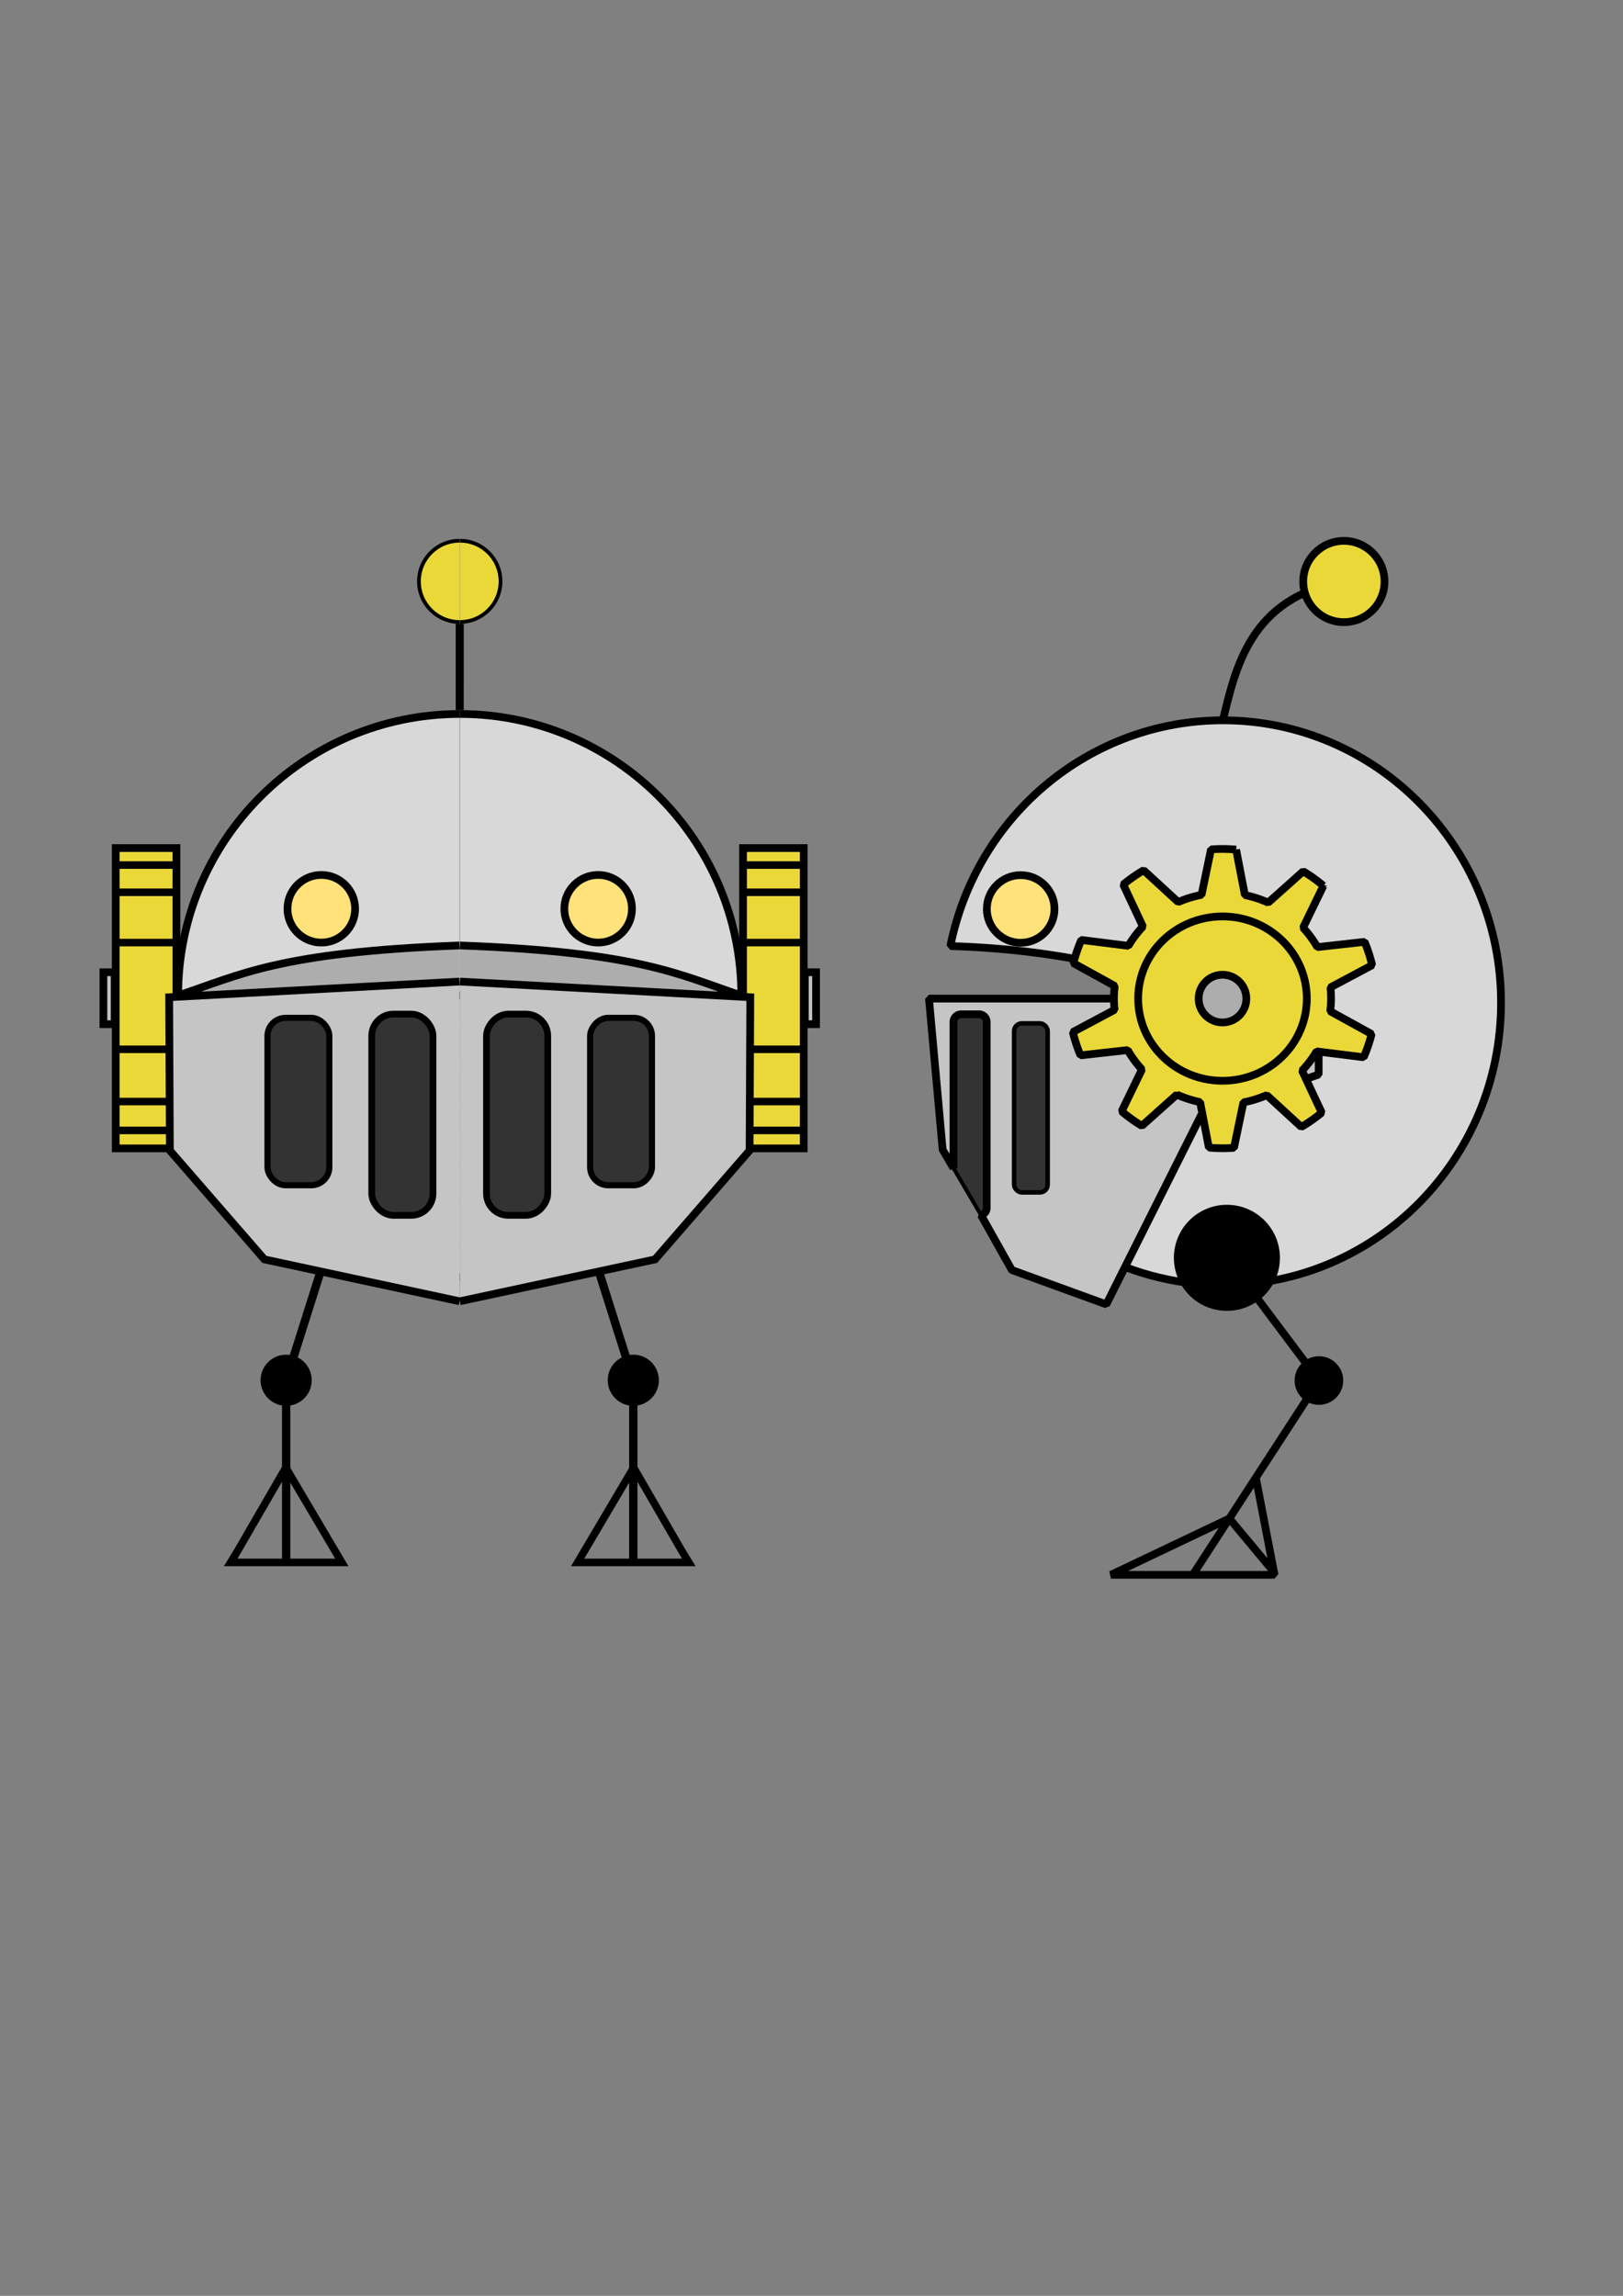 <?xml version="1.0" encoding="UTF-8" standalone="no"?>
<!-- Created with Inkscape (http://www.inkscape.org/) -->

<svg
   width="210mm"
   height="297mm"
   viewBox="0 0 210 297"
   version="1.1"
   id="svg5"
   inkscape:version="1.2.2 (732a01da63, 2022-12-09)"
   sodipodi:docname="type30.svg"
   inkscape:export-filename="type30.png"
   inkscape:export-xdpi="96"
   inkscape:export-ydpi="96"
   xmlns:inkscape="http://www.inkscape.org/namespaces/inkscape"
   xmlns:sodipodi="http://sodipodi.sourceforge.net/DTD/sodipodi-0.dtd"
   xmlns:xlink="http://www.w3.org/1999/xlink"
   xmlns="http://www.w3.org/2000/svg"
   xmlns:svg="http://www.w3.org/2000/svg">
  <rect x="0" y="0" width="210" height="297" fill="#808080" stroke="none"/>
  <sodipodi:namedview
     id="namedview7"
     pagecolor="#ffffff"
     bordercolor="#000000"
     borderopacity="0.25"
     inkscape:showpageshadow="2"
     inkscape:pageopacity="0.0"
     inkscape:pagecheckerboard="0"
     inkscape:deskcolor="#d1d1d1"
     inkscape:document-units="mm"
     showgrid="false"
     inkscape:zoom="1"
     inkscape:cx="198"
     inkscape:cy="796"
     inkscape:window-width="1920"
     inkscape:window-height="1009"
     inkscape:window-x="-8"
     inkscape:window-y="-8"
     inkscape:window-maximized="1"
     inkscape:current-layer="svg5"
     showguides="true">
    <inkscape:grid
       type="xygrid"
       id="grid3494" />
  </sodipodi:namedview>
  <defs
     id="defs2">
    <inkscape:path-effect
       effect="gears"
       id="path-effect4236"
       is_visible="true"
       lpeversion="1"
       teeth="12"
       phi="7.8"
       min_radius="7.8" />
    <inkscape:path-effect
       effect="gears"
       id="path-effect4224"
       is_visible="true"
       lpeversion="1"
       teeth="10"
       phi="5"
       min_radius="5" />
  </defs>
  <g
     inkscape:groupmode="layer"
     id="layer7"
     inkscape:label="Layer 1" />
  <g
     inkscape:label="Front"
     inkscape:groupmode="layer"
     id="layer1"
     inkscape:tile-cx="86.370195"
     inkscape:tile-cy="167.41056"
     inkscape:tile-w="37.655166"
     inkscape:tile-h="113.10455"
     inkscape:tile-x0="67.358082"
     inkscape:tile-y0="110.85828"
     transform="matrix(0.977,0,0,0.977,-43.133,-16.321)"
     style="display:inline">
    <path
       id="path2966"
       style="display:inline;fill:#d8d8d8;fill-opacity:1;stroke:#000000;stroke-width:1.023;stroke-dasharray:none"
       d="m 105,111.242 h 0.027 c -20.574,0.016 -37.297,16.703 -37.286,37.277 0.011,20.57 16.689,37.24 37.259,37.24"
       sodipodi:nodetypes="cccc" />
    <path
       style="display:inline;fill:#adadad;fill-opacity:1;stroke:#000000;stroke-width:1.023;stroke-dasharray:none"
       d="m 105,141.896 c -23.896,0.877 -29.112,3.92 -37.259,6.623 L 105,148.5"
       id="path14417"
       sodipodi:nodetypes="ccc" />
    <path
       style="display:inline;fill:none;stroke:#000000;stroke-width:1.1;stroke-dasharray:none"
       d="m 87.639,181.788 -5.592,17.678 v 24.368"
       id="path5934"
       sodipodi:nodetypes="ccc"
       inkscape:label="Legs" />
    <path
       style="display:inline;fill:none;stroke:#000000;stroke-width:1;stroke-dasharray:none"
       d="m 82.001,211.035 c -7.092,12.283 -7.271,12.552 -7.271,12.552 h 14.689 z"
       id="path5936"
       sodipodi:nodetypes="cccc"
       inkscape:label="Shoes" />
    <circle
       style="display:inline;fill:#ffe279;fill-opacity:1;stroke:#000000;stroke-width:1.023;stroke-dasharray:none"
       id="path14413"
       cx="86.7"
       cy="137.036"
       r="4.478"
       inkscape:label="Eye" />
    <g
       inkscape:groupmode="layer"
       id="layer2"
       inkscape:label="gear"
       style="display:inline">
      <rect
         style="display:inline;fill:#ead838;fill-opacity:1;stroke:#000000;stroke-width:1.023;stroke-dasharray:none;stroke-opacity:1"
         id="rect16964"
         width="8.034"
         height="39.765"
         x="59.478"
         y="129"
         ry="0" />
      <path
         style="fill:#ffffff;fill-opacity:1;stroke:#000000;stroke-width:1;stroke-dasharray:none;stroke-opacity:1"
         d="M 67.358,134.853 H 59.368"
         id="path17088"
         sodipodi:nodetypes="cc" />
      <path
         style="display:inline;fill:#ffffff;fill-opacity:1;stroke:#000000;stroke-width:1;stroke-dasharray:none;stroke-opacity:1"
         d="m 59.427,130.885 h 8.064"
         id="path17086-4"
         transform="matrix(1,0,0,-1,0,297.271)"
         sodipodi:nodetypes="cc" />
      <path
         style="display:inline;fill:#ffffff;fill-opacity:1;stroke:#000000;stroke-width:1;stroke-dasharray:none;stroke-opacity:1"
         d="M 67.491,134.708 H 59.5"
         id="path17088-0"
         transform="matrix(1,0,0,-1,0,297.271)"
         sodipodi:nodetypes="cc" />
      <path
         style="display:inline;fill:none;fill-opacity:1;stroke:#000000;stroke-width:1;stroke-dasharray:none;stroke-opacity:1"
         d="M 67.491,141.626 H 59.37"
         id="path17090-1"
         inkscape:label="path17090-1"
         transform="matrix(1,0,0,-1,0,297.271)"
         sodipodi:nodetypes="cc" />
      <path
         style="display:inline;fill:#ffffff;fill-opacity:1;stroke:#000000;stroke-width:1;stroke-dasharray:none;stroke-opacity:1"
         d="m 59.294,131.249 h 8.064"
         id="path17086"
         sodipodi:nodetypes="cc" />
      <path
         style="display:inline;fill:none;fill-opacity:1;stroke:#000000;stroke-width:1;stroke-dasharray:none;stroke-opacity:1"
         d="M 67.62,141.514 H 59.5"
         id="path17090"
         sodipodi:nodetypes="cc" />
      <rect
         style="fill:#c3c3c3;fill-opacity:1;stroke:#000000;stroke-width:1.023;stroke-dasharray:none;stroke-opacity:1"
         id="rect19209"
         width="1.487"
         height="6.875"
         x="57.843"
         y="145.445" />
    </g>
    <circle
       style="display:inline;fill:#000000;fill-opacity:1;stroke:#000000;stroke-width:0.765"
       id="path14420"
       cx="82.046"
       cy="199.466"
       r="3.004"
       inkscape:label="path14420" />
    <g
       inkscape:groupmode="layer"
       id="layer3"
       inkscape:label="Mask"
       style="display:inline">
      <path
         style="fill:#c5c5c5;fill-opacity:1;stroke:#000000;stroke-width:1.023;stroke-opacity:1;stroke-dasharray:none"
         d="m 105,146.678 -38.448,2.073 0.093,20.295 12.522,14.417 25.845,5.545"
         id="path14489"
         sodipodi:nodetypes="ccccc" />
      <rect
         style="display:inline;fill:#333333;fill-opacity:1;stroke:#000000;stroke-width:0.812;stroke-opacity:1"
         id="rect14647"
         width="8.188"
         height="22.164"
         x="79.574"
         y="151.481"
         ry="2.396" />
      <rect
         style="fill:#333333;fill-opacity:1;stroke:#000000;stroke-width:0.887;stroke-opacity:1"
         id="rect14647-0"
         width="8.113"
         height="26.65"
         x="93.378"
         y="150.981"
         ry="2.881" />
    </g>
    <path
       style="fill:none;stroke:#000000;stroke-width:1.023;stroke-miterlimit:0;stroke-dasharray:none"
       d="m 105.015,110.715 -0.004,-11.401"
       id="path1536" />
    <path
       id="path16236"
       style="display:inline;fill:#ead838;stroke:#000000;stroke-width:0.495"
       d="m 105.013,99.066 c -2.972,0 -5.381,-2.409 -5.381,-5.381 0,-2.972 2.409,-5.381 5.381,-5.381"
       sodipodi:nodetypes="csc"
       inkscape:label="path16236" />
  </g>
  <g
     inkscape:groupmode="layer"
     id="layer4"
     inkscape:label="Right"
     style="display:inline">
    <path
       id="path393"
       style="display:inline;fill:#d8d8d8;fill-opacity:1;stroke:#000000;stroke-width:1;stroke-miterlimit:0;stroke-dasharray:none"
       inkscape:label="face"
       d="m 158.221,93.185 c -17.095,0.005 -31.829,12.21 -35.257,29.206 14.572,0.439 25.651,3.358 35.257,7.325 l -17.993,31.626 c 5.47,3.209 11.675,4.9 17.993,4.905 19.881,-7e-5 35.998,-16.355 35.998,-36.531 -7e-5,-20.175 -16.117,-36.531 -35.998,-36.531 z"
       sodipodi:nodetypes="ccccccc" />
    <g
       inkscape:groupmode="layer"
       id="layer6"
       inkscape:label="Mask"
       style="display:inline">
      <path
         style="display:inline;fill:#333333;fill-opacity:1;stroke:#000000;stroke-width:0.5;stroke-miterlimit:0"
         d="m 126.95,157.216 c 0.006,-0.002 0.013,-0.003 0.019,-0.005 0.031,-0.01 0.062,-0.021 0.092,-0.034 0.03,-0.013 0.059,-0.026 0.087,-0.042 0.028,-0.015 0.056,-0.032 0.083,-0.05 0.027,-0.018 0.052,-0.037 0.076,-0.057 0.025,-0.02 0.049,-0.042 0.071,-0.065 0.023,-0.023 0.044,-0.046 0.064,-0.071 0.02,-0.025 0.04,-0.05 0.058,-0.077 0.018,-0.027 0.034,-0.054 0.05,-0.082 0.015,-0.028 0.03,-0.058 0.042,-0.088 0.013,-0.03 0.024,-0.061 0.034,-0.092 0.01,-0.031 0.018,-0.063 0.024,-0.096 0.007,-0.033 0.012,-0.066 0.015,-0.1 0.003,-0.034 0.005,-0.068 0.005,-0.102 v -24.042 c 0,-0.035 -0.002,-0.069 -0.005,-0.102 -0.003,-0.034 -0.008,-0.067 -0.015,-0.1 -0.007,-0.033 -0.015,-0.064 -0.024,-0.096 -0.01,-0.031 -0.021,-0.062 -0.034,-0.092 -0.013,-0.03 -0.027,-0.059 -0.042,-0.087 -0.015,-0.028 -0.032,-0.056 -0.05,-0.083 -0.018,-0.027 -0.037,-0.052 -0.058,-0.077 -0.02,-0.025 -0.042,-0.048 -0.064,-0.071 -0.023,-0.023 -0.047,-0.044 -0.071,-0.065 -0.025,-0.02 -0.05,-0.039 -0.076,-0.057 -0.027,-0.018 -0.054,-0.035 -0.083,-0.05 -0.028,-0.015 -0.057,-0.029 -0.087,-0.042 -0.03,-0.013 -0.061,-0.024 -0.092,-0.034 -0.031,-0.01 -0.064,-0.018 -0.096,-0.025 -0.033,-0.007 -0.066,-0.012 -0.099,-0.015 -0.034,-0.003 -0.068,-0.005 -0.103,-0.005 h -2.304 c -0.035,0 -0.069,0.002 -0.102,0.005 -0.034,0.003 -0.067,0.008 -0.1,0.015 -0.033,0.007 -0.065,0.015 -0.096,0.025 -0.031,0.01 -0.062,0.021 -0.092,0.034 -0.03,0.013 -0.059,0.026 -0.087,0.042 -0.028,0.015 -0.056,0.032 -0.082,0.05 -0.027,0.018 -0.052,0.037 -0.077,0.057 -0.025,0.02 -0.049,0.042 -0.071,0.065 -0.023,0.023 -0.044,0.046 -0.064,0.071 -0.02,0.025 -0.04,0.05 -0.058,0.077 -0.018,0.027 -0.034,0.054 -0.05,0.083 -0.015,0.028 -0.03,0.057 -0.042,0.087 -0.013,0.03 -0.023,0.061 -0.033,0.092 -0.01,0.031 -0.018,0.063 -0.025,0.096 -0.007,0.033 -0.012,0.066 -0.015,0.1 -0.003,0.034 -0.005,0.068 -0.005,0.102 v 18.897 z"
         id="path8139" />
      <path
         id="path8969"
         style="display:inline;fill:#c5c5c5;fill-opacity:1;stroke:#000000;stroke-width:1;stroke-miterlimit:0;stroke-dasharray:none"
         d="m 120.2,129.183 1.771,19.551 1.396,2.378 v -18.897 c 0,-0.035 0.002,-0.069 0.005,-0.102 0.003,-0.034 0.008,-0.067 0.015,-0.1 0.007,-0.033 0.015,-0.064 0.025,-0.096 0.01,-0.031 0.02,-0.062 0.033,-0.092 0.013,-0.03 0.027,-0.059 0.042,-0.087 0.015,-0.028 0.032,-0.056 0.05,-0.083 0.018,-0.027 0.037,-0.052 0.058,-0.077 0.02,-0.025 0.042,-0.048 0.064,-0.071 0.023,-0.023 0.047,-0.044 0.071,-0.065 0.025,-0.02 0.05,-0.039 0.077,-0.057 0.027,-0.018 0.054,-0.035 0.082,-0.05 0.028,-0.015 0.057,-0.029 0.087,-0.042 0.03,-0.013 0.061,-0.024 0.092,-0.034 0.031,-0.01 0.064,-0.018 0.096,-0.025 0.033,-0.007 0.066,-0.012 0.1,-0.015 0.034,-0.003 0.068,-0.005 0.102,-0.005 h 2.304 c 0.035,0 0.069,0.002 0.103,0.005 0.034,0.003 0.067,0.008 0.099,0.015 0.033,0.007 0.065,0.015 0.096,0.025 0.031,0.01 0.062,0.021 0.092,0.034 0.03,0.013 0.059,0.026 0.087,0.042 0.028,0.015 0.056,0.032 0.083,0.05 0.027,0.018 0.052,0.037 0.076,0.057 0.025,0.02 0.049,0.042 0.071,0.065 0.023,0.023 0.044,0.046 0.064,0.071 0.02,0.025 0.04,0.05 0.058,0.077 0.018,0.027 0.034,0.054 0.05,0.083 0.015,0.028 0.03,0.057 0.042,0.087 0.013,0.03 0.024,0.061 0.034,0.092 0.01,0.031 0.018,0.063 0.024,0.096 0.007,0.033 0.012,0.066 0.015,0.1 0.003,0.034 0.005,0.068 0.005,0.102 v 24.042 c 0,0.035 -0.002,0.069 -0.005,0.102 -0.003,0.034 -0.008,0.067 -0.015,0.1 -0.007,0.033 -0.015,0.064 -0.024,0.096 -0.01,0.031 -0.021,0.062 -0.034,0.092 -0.013,0.03 -0.027,0.059 -0.042,0.088 -0.015,0.028 -0.032,0.056 -0.05,0.082 -0.018,0.027 -0.037,0.052 -0.058,0.077 -0.02,0.025 -0.042,0.048 -0.064,0.071 -0.023,0.023 -0.428,0.253 -0.071,0.065 -0.025,0.02 -0.05,0.039 -0.076,0.057 -0.027,0.018 -0.054,0.035 -0.083,0.05 -0.028,0.015 -0.057,0.029 -0.087,0.042 -0.03,0.013 -0.061,0.024 -0.092,0.034 -0.006,0.002 -0.013,0.003 -0.019,0.005 l 3.972,7.08 12.221,4.444 12.286,-24.504 15.195,-5.229 v -9.592 l -12.404,-0.232 z"
         sodipodi:nodetypes="cccsssccsscscccccccsssscssssscccscccsssscssscsccccccccccccc" />
      <rect
         style="display:inline;fill:#333333;fill-opacity:1;stroke:#000000;stroke-width:0.587;stroke-opacity:1"
         id="rect14647-43"
         width="4.341"
         height="21.865"
         x="131.216"
         y="132.39"
         ry="1.002" />
    </g>
    <circle
       style="display:inline;fill:#ffe279;fill-opacity:1;stroke:#000000;stroke-width:1;stroke-dasharray:none"
       id="path14413-7"
       cx="132.063"
       cy="117.588"
       r="4.376"
       inkscape:label="Eye" />
    <g
       inkscape:groupmode="layer"
       id="layer5"
       inkscape:label="Gear"
       transform="matrix(1.029,0,0,1.029,-4.631,-3.744)"
       style="display:inline">
      <path
         id="path4290"
         style="fill:#ead838;fill-opacity:1;stroke:#000000;stroke-width:0.972;stroke-miterlimit:0;stroke-dasharray:none"
         inkscape:transform-center-x="-0.0018454355"
         inkscape:transform-center-y="-1.6826152"
         d="m 158.22,110.371 a 19.307,18.813 0 0 0 -1.444,0.053 l -1.19,5.716 a 13.652,13.303 0 0 0 -2.931,0.906 l -4.348,-3.996 a 19.307,18.813 0 0 0 -2.566,1.795 l 2.476,5.286 a 13.652,13.303 0 0 0 -1.829,2.419 l -5.915,-0.741 a 19.307,18.813 0 0 0 -1.001,2.92 l 5.204,2.865 a 13.652,13.303 0 0 0 -0.107,1.589 13.652,13.303 0 0 0 0.086,1.407 l -5.251,2.798 a 19.307,18.813 0 0 0 0.963,2.93 l 5.935,-0.662 a 13.652,13.303 0 0 0 1.792,2.439 l -2.553,5.257 a 19.307,18.813 0 0 0 2.543,1.827 l 4.398,-3.932 a 13.652,13.303 0 0 0 2.921,0.946 l 1.106,5.721 a 19.307,18.813 0 0 0 1.712,0.082 19.307,18.813 0 0 0 1.444,-0.053 l 1.19,-5.716 a 13.652,13.303 0 0 0 2.931,-0.906 l 4.348,3.996 a 19.307,18.813 0 0 0 2.566,-1.795 l -2.476,-5.286 a 13.652,13.303 0 0 0 1.829,-2.419 l 5.916,0.741 a 19.307,18.813 0 0 0 1.001,-2.92 l -5.205,-2.865 a 13.652,13.303 0 0 0 0.107,-1.589 13.652,13.303 0 0 0 -0.077,-1.411 l 5.243,-2.794 a 19.307,18.813 0 0 0 -0.953,-2.931 l -5.938,0.663 a 13.652,13.303 0 0 0 -1.795,-2.443 l 2.557,-5.264 a 19.307,18.813 0 0 0 -2.54,-1.823 l -4.403,3.936 a 13.652,13.303 0 0 0 -2.926,-0.949 l -1.107,-5.721 a 19.307,18.813 0 0 0 -1.711,-0.076 z" />
      <ellipse
         style="fill:#ead838;fill-opacity:1;stroke:#000000;stroke-width:0.972;stroke-miterlimit:0;stroke-dasharray:none"
         id="path7022"
         cx="158.22"
         cy="129.183"
         rx="10.603"
         ry="10.332" />
      <circle
         style="fill:#adadad;fill-opacity:1;stroke:#000000;stroke-width:0.972;stroke-miterlimit:0;stroke-dasharray:none"
         id="path7024"
         cx="158.22"
         cy="129.183"
         r="3" />
    </g>
    <circle
       style="fill:#000000;fill-opacity:1;stroke:#000000;stroke-width:0.5;stroke-miterlimit:0;stroke-dasharray:none"
       id="path9267"
       cx="158.75"
       cy="162.719"
       r="6.61" />
    <path
       style="fill:none;fill-opacity:1;stroke:#000000;stroke-width:1;stroke-miterlimit:0;stroke-dasharray:none"
       d="m 158.75,162.719 11.906,15.875 -16.327,25.135"
       id="path9323"
       sodipodi:nodetypes="ccc" />
    <path
       style="fill:none;fill-opacity:1;stroke:#000000;stroke-width:1;stroke-miterlimit:0;stroke-dasharray:none"
       d="m 162.493,191.161 2.42,12.568 h -10.583 -10.583 l 15.318,-7.289 5.848,7.025"
       id="path9325"
       sodipodi:nodetypes="cccccc" />
    <circle
       style="fill:#000000;fill-opacity:1;stroke:#000000;stroke-width:1;stroke-miterlimit:0;stroke-dasharray:none"
       id="path9327"
       cx="170.656"
       cy="178.594"
       r="2.646" />
    <path
       style="fill:none;fill-opacity:1;stroke:#000000;stroke-width:1;stroke-miterlimit:0;stroke-dasharray:none"
       d="m 158.221,93.185 c 1.617,-6.506 3.426,-15.963 15.662,-17.958"
       id="path9329"
       sodipodi:nodetypes="cc" />
    <ellipse
       style="display:inline;fill:#ead838;fill-opacity:1;stroke:#000000;stroke-width:1;stroke-dasharray:none;stroke-opacity:1"
       id="path16236-7"
       cx="173.883"
       cy="75.227"
       rx="5.258"
       ry="5.258" />
  </g>
  <use
     x="0"
     y="0"
     inkscape:tiled-clone-of="#layer1"
     xlink:href="#layer1"
     transform="matrix(-1,0,0,1,118.969,0)"
     id="use14411"
     style="display:inline;stroke-width:1;stroke-dasharray:none"
     inkscape:label="right_front" />
</svg>
